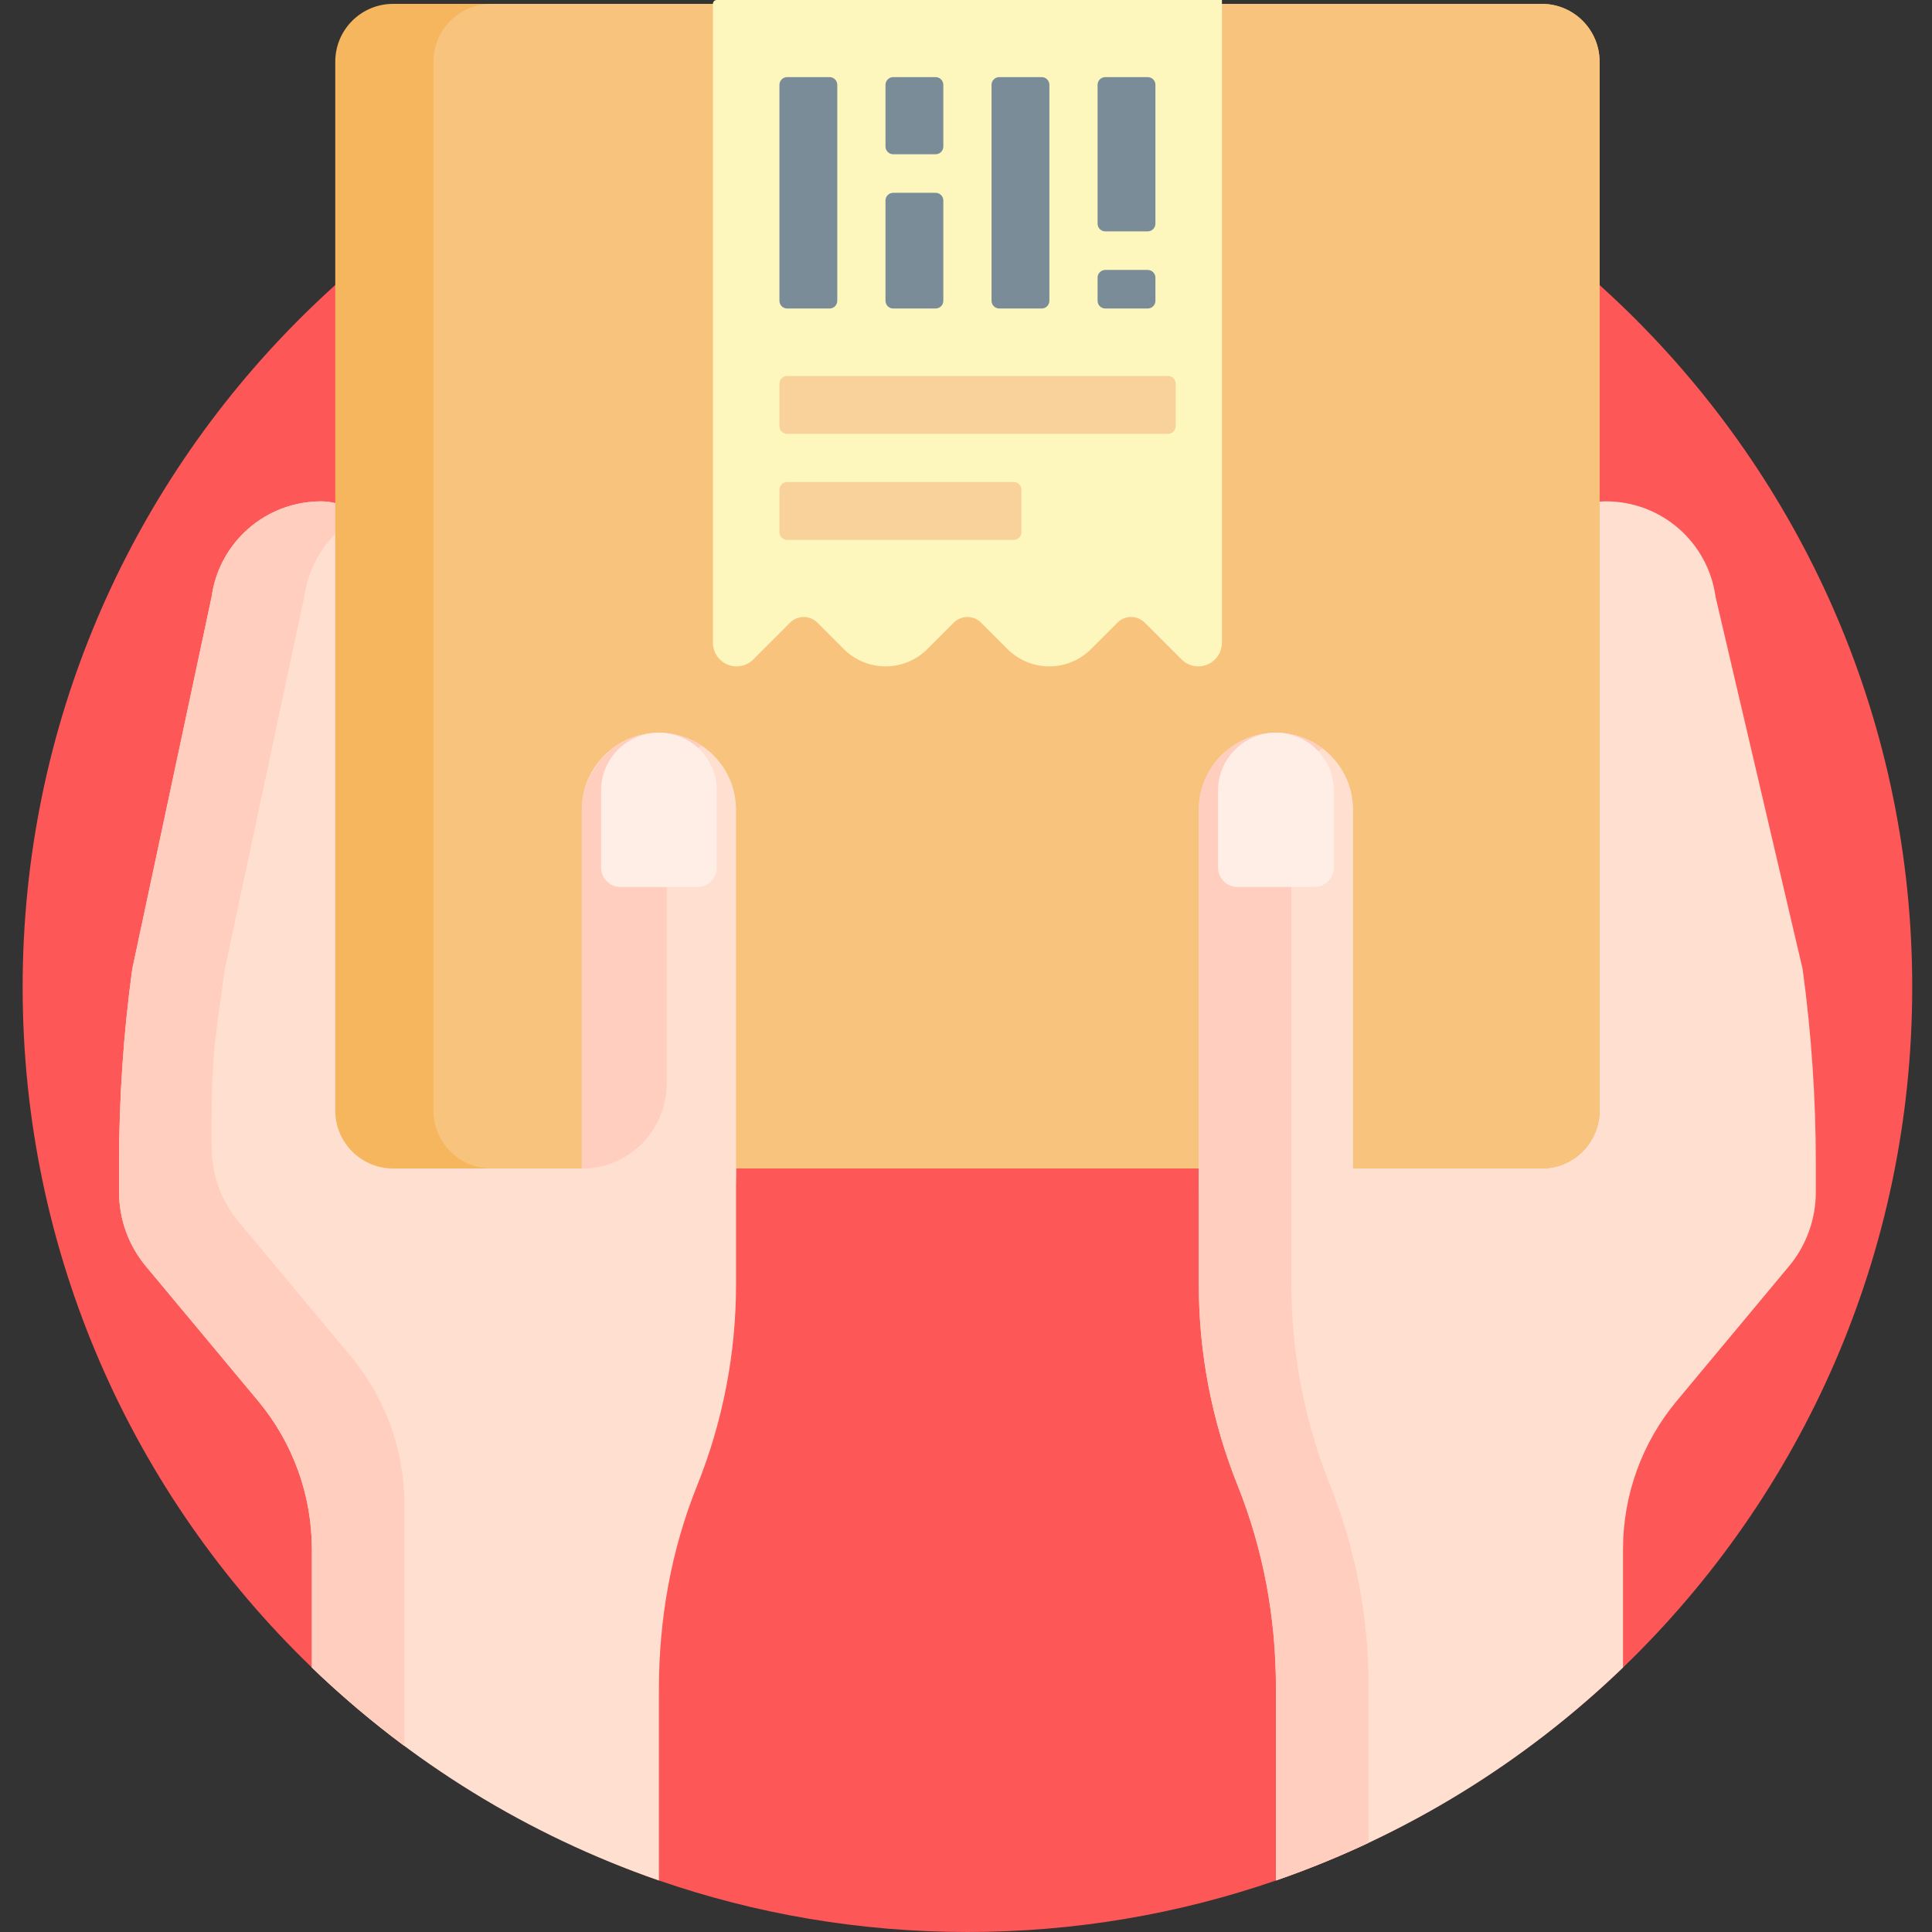 <svg height="512pt" viewBox="-6 0 512 512" width="512pt" xmlns="http://www.w3.org/2000/svg"><rect x="-6" y="0" width="512" height="512" fill="#333333" stroke="none"/><path d="m500.758 261.621c0 70.805-29.391 134.746-76.637 180.289-11.91 11.48-25 21.68-38.992 30.637-16.465 10.539-34.199 19.312-52.988 25.801-25.625 8.848-53.133 13.652-81.762 13.652s-56.141-4.805-81.762-13.656c-18.246-6.297-34.949-14.969-51.008-25.094-14.535-9.168-28.656-19.469-40.973-31.344-47.246-45.539-76.637-109.48-76.637-180.285 0-138.281 112.098-250.379 250.379-250.379s250.379 112.098 250.379 250.379zm0 0" fill="#fd5757"/><path d="m475.211 308.242v7.695c0 7.172-2.516 14.117-7.105 19.625l-29.781 35.738c-9.184 11.02-14.211 24.91-14.211 39.254v31.355c-25.922 24.984-57.215 44.426-91.977 56.434v-50.797c0-18.406-3.234-36.727-10.105-53.801-6.828-16.961-10.336-35.07-10.336-53.348v-115.559l35.414-3.543c36.402-3.637 62.418-36.895 57.191-73.105 0-8.465 6.863-15.328 15.328-15.328 14.641 0 27.027 10.809 29.012 25.312l23.07 98.641c2.328 17.043 3.5 34.223 3.5 51.426zm-380.797-160.051c0-8.465-6.863-15.328-15.328-15.328-14.641 0-27.027 10.809-29.012 25.312l-21.027 98.641c-2.328 17.043-3.496 34.223-3.496 51.426v7.695c0 7.172 2.512 14.117 7.105 19.625l29.777 35.738c9.184 11.02 14.215 24.91 14.215 39.254v31.355c25.918 24.984 57.211 44.434 91.973 56.441v-50.805c0-18.406 3.234-36.727 10.109-53.801 6.824-16.961 10.332-35.07 10.332-53.348v-115.559l-35.672-3.566c-36.594-3.66-63.129-36.539-58.977-73.082zm0 0" fill="#ffdfcf"/><path d="m86.961 359.445c9.184 11.02 14.211 24.91 14.211 39.254v64.012c-8.617-6.41-16.809-13.352-24.523-20.789v-31.359c0-14.344-5.031-28.234-14.215-39.254l-29.777-35.734c-4.594-5.512-7.105-12.457-7.105-19.629v-7.691c0-17.203 1.168-34.387 3.496-51.43l21.027-98.637c1.984-14.5 14.371-25.312 29.012-25.312 3.867 0 7.395 1.445 10.09 3.812-7.715 4.379-13.297 12.172-14.574 21.5l-21.027 98.641c-2.332 17.043-3.5 22.359-3.5 39.562v7.691c0 7.172 2.516 14.117 7.105 19.625zm0 0" fill="#ffcebf"/><path d="m417.91 16.352v277.973c0 8.465-6.863 15.328-15.328 15.328h-304.402c-8.469 0-15.332-6.863-15.332-15.328v-277.973c0-8.465 6.863-15.328 15.332-15.328h304.402c8.465 0 15.328 6.863 15.328 15.328zm0 0" fill="#f5b65d"/><path d="m417.91 16.352v277.973c0 8.465-6.863 15.328-15.328 15.328h-278.395c-8.465 0-15.328-6.863-15.328-15.328v-277.973c0-8.465 6.863-15.328 15.328-15.328h278.395c8.465 0 15.328 6.863 15.328 15.328zm0 0" fill="#f7c37d"/><path d="m189.062 214.609v97.086c0 11.289-9.152 20.441-20.441 20.441-11.285 0-20.438-9.152-20.438-20.441v-97.086c0-11.289 9.152-20.438 20.438-20.438 11.289 0 20.441 9.148 20.441 20.438zm143.074-20.438c-11.289 0-20.441 9.148-20.441 20.438v99.641c0 11.289 9.152 20.441 20.441 20.441 11.289 0 20.438-9.152 20.438-20.441v-99.641c0-11.289-9.148-20.438-20.438-20.438zm0 0" fill="#ffdfcf"/><path d="m203.387 165.008-9.75 9.754c-1.18 1.176-2.773 1.836-4.438 1.836-3.461 0-6.27-2.809-6.27-6.27v-169.305c0-.566.457-1.023 1.023-1.023h133.875v170.328c0 3.461-2.809 6.27-6.27 6.27-1.664 0-3.258-.66-4.434-1.836l-9.754-9.754c-1.996-1.996-5.23-1.996-7.227 0l-7 7c-2.938 2.938-6.922 4.59-11.074 4.59-4.156 0-8.141-1.652-11.078-4.59l-7-7c-1.996-1.996-5.23-1.996-7.227 0l-7 7c-2.938 2.938-6.922 4.59-11.074 4.59-4.156 0-8.141-1.652-11.078-4.59l-7-7c-1.996-1.992-5.23-1.992-7.227 0zm0 0" fill="#fdf7bd"/><path d="m264.688 129.789v11.242c0 1.125-.918 2.043-2.043 2.043h-60.043c-1.129 0-2.043-.918-2.043-2.043v-11.242c0-1.129.914-2.043 2.043-2.043h60.043c1.125 0 2.043.914 2.043 2.043zm38.832-30.148h-100.918c-1.129 0-2.043.914-2.043 2.043v11.242c0 1.129.914 2.043 2.043 2.043h100.918c1.129 0 2.047-.914 2.047-2.043v-11.242c0-1.129-.918-2.043-2.047-2.043zm0 0" fill="#f9d19a"/><path d="m243.992 22.484v16.352c0 1.125-.914 2.043-2.043 2.043h-11.242c-1.129 0-2.043-.918-2.043-2.043v-16.352c0-1.129.914-2.047 2.043-2.047h11.242c1.129 0 2.043.918 2.043 2.047zm-2.043 28.613h-11.242c-1.129 0-2.043.914-2.043 2.043v26.57c0 1.129.914 2.047 2.043 2.047h11.242c1.129 0 2.043-.918 2.043-2.047v-26.57c0-1.129-.914-2.043-2.043-2.043zm-28.105-30.66h-11.242c-1.129 0-2.043.918-2.043 2.047v57.227c0 1.129.914 2.047 2.043 2.047h11.242c1.129 0 2.043-.918 2.043-2.047v-57.227c0-1.129-.914-2.047-2.043-2.047zm84.312 0h-11.242c-1.129 0-2.043.918-2.043 2.047v36.789c0 1.129.914 2.043 2.043 2.043h11.242c1.129 0 2.043-.914 2.043-2.043v-36.789c0-1.129-.914-2.047-2.043-2.047zm-28.105 0h-11.242c-1.125 0-2.043.918-2.043 2.047v57.227c0 1.129.918 2.047 2.043 2.047h11.242c1.129 0 2.047-.918 2.047-2.047v-57.227c0-1.129-.918-2.047-2.047-2.047zm28.105 51.098h-11.242c-1.129 0-2.043.918-2.043 2.047v6.129c0 1.129.914 2.047 2.043 2.047h11.242c1.129 0 2.043-.918 2.043-2.047v-6.129c0-1.129-.914-2.047-2.043-2.047zm0 0" fill="#7a8c98"/><path d="m356.664 446.555v41.832c-7.957 3.734-16.141 7.066-24.527 9.965v-51.797c0-18.176-3.469-36.188-10.219-53.066-6.754-16.875-10.223-34.887-10.223-53.066v-125.773c0-11.289 9.152-20.441 20.441-20.441 4.605 0 8.844 1.543 12.262 4.117-4.957 3.73-8.176 9.645-8.176 16.324v125.773c0 18.18 3.469 36.191 10.219 53.066 6.754 16.879 10.223 34.891 10.223 53.066zm-189.363-252.305c-10.84.688-19.117 10.027-19.117 20.887v94.555c12.418 0 22.484-10.066 22.484-22.484v-72.559c0-7.133 3.66-13.406 9.195-17.062-3.566-2.355-7.906-3.633-12.562-3.336zm0 0" fill="#ffcebf"/><path d="m183.953 209.5v20.441c0 2.82-2.289 5.109-5.109 5.109h-20.441c-2.82 0-5.109-2.289-5.109-5.109v-20.441c0-8.465 6.863-15.328 15.328-15.328 8.469 0 15.332 6.863 15.332 15.328zm148.184-15.328c-8.469 0-15.332 6.863-15.332 15.328v20.441c0 2.82 2.289 5.109 5.113 5.109h20.438c2.82 0 5.109-2.289 5.109-5.109v-20.441c0-8.465-6.863-15.328-15.328-15.328zm0 0" fill="#ffeee6"/></svg>